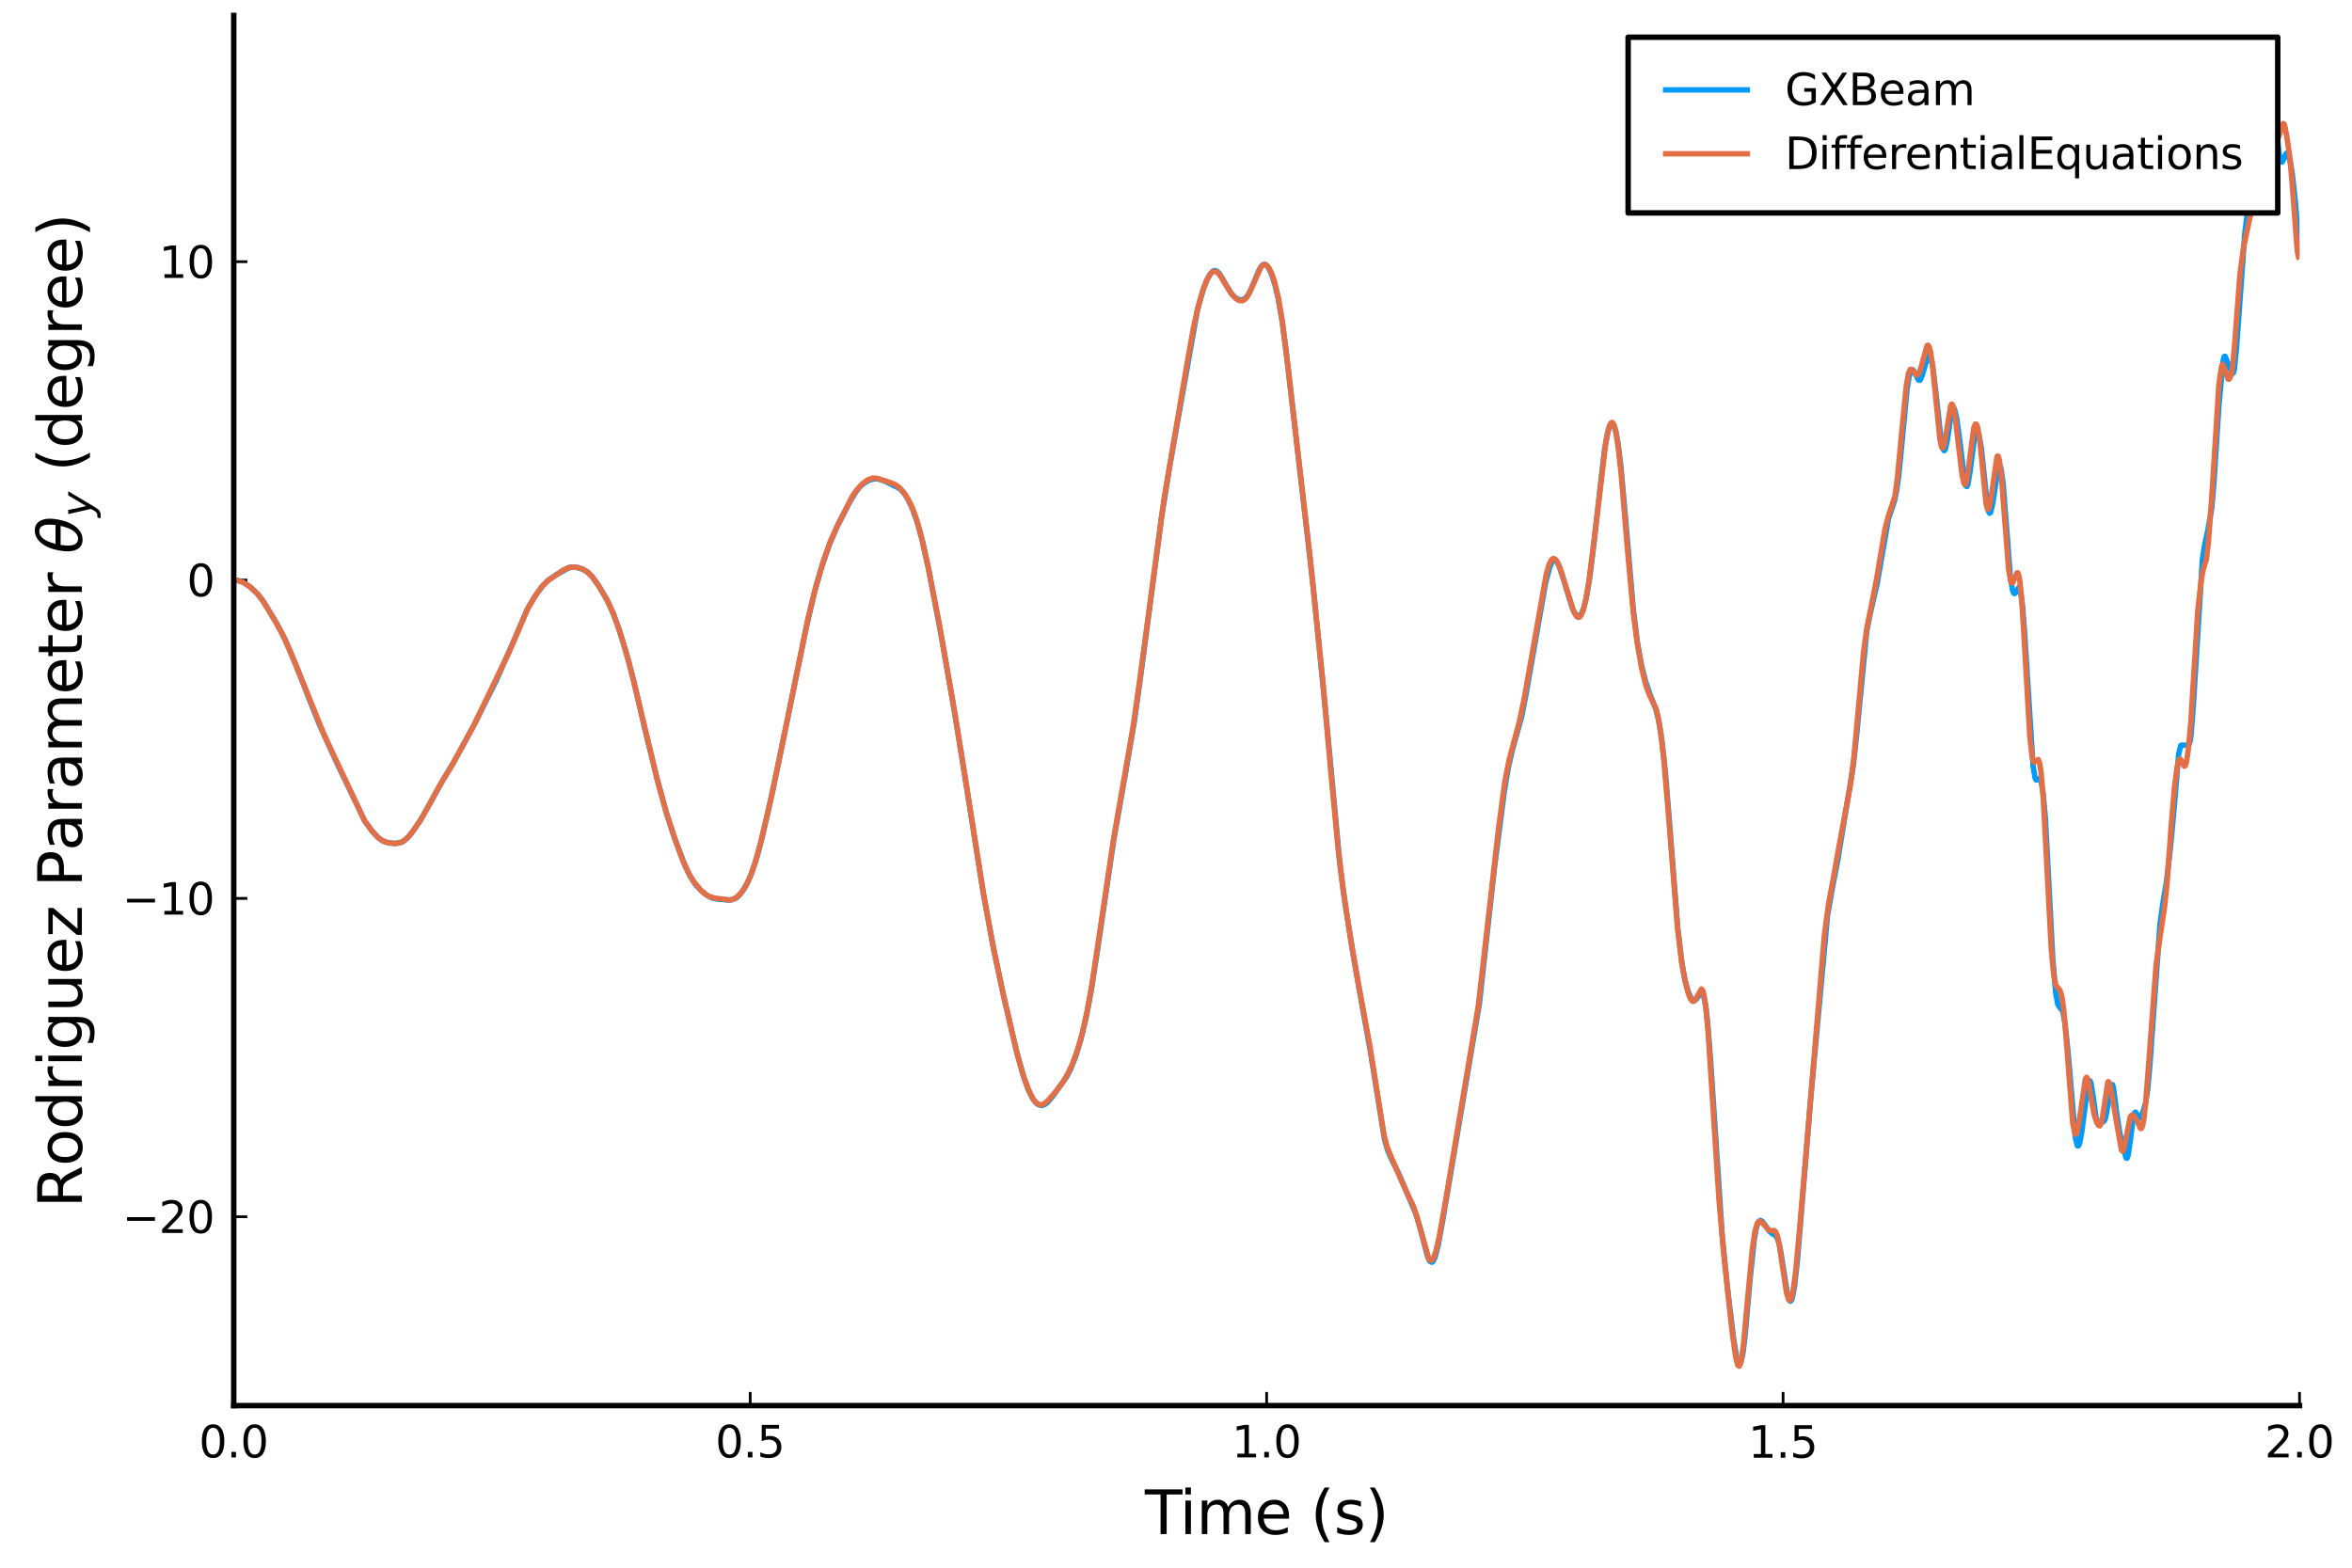 <?xml version="1.0" encoding="utf-8" standalone="no"?>
<!DOCTYPE svg PUBLIC "-//W3C//DTD SVG 1.1//EN"
  "http://www.w3.org/Graphics/SVG/1.1/DTD/svg11.dtd">
<svg height="288pt" version="1.1" viewBox="0 0 432 288" width="432pt" xmlns="http://www.w3.org/2000/svg" xmlns:xlink="http://www.w3.org/1999/xlink">
 <defs>
  <style type="text/css">*{stroke-linecap:butt;stroke-linejoin:round;}</style>
 </defs>
 <g id="figure_1">
  <g id="patch_1">
   <path d="M 0 288 
L 432 288 
L 432 0 
L 0 0 
z
" style="fill:#ffffff;"/>
  </g>
  <g id="axes_1">
   <g id="patch_2">
    <path d="M 42.934 258.225 
L 422.362 258.225 
L 422.362 2.835 
L 42.934 2.835 
z
" style="fill:#ffffff;"/>
   </g>
   <g id="line2d_1">
    <path clip-path="url(#peb8aaca9b9)" d="M 42.934 106.563 
L 43.692 106.652 
L 44.641 106.955 
L 45.969 107.837 
L 47.297 109.081 
L 48.435 110.575 
L 50.902 114.682 
L 52.419 117.611 
L 54.506 122.533 
L 56.783 128.406 
L 58.68 133.158 
L 61.905 140.238 
L 67.027 150.886 
L 68.355 152.7 
L 69.494 153.909 
L 70.252 154.447 
L 71.201 154.82 
L 72.529 154.943 
L 73.667 154.749 
L 74.236 154.433 
L 74.995 153.778 
L 75.944 152.585 
L 77.272 150.593 
L 78.41 148.605 
L 81.446 143.166 
L 83.343 140.03 
L 87.137 133.061 
L 89.224 128.879 
L 91.121 125.092 
L 94.536 117.346 
L 96.812 112.013 
L 98.14 109.711 
L 99.658 107.633 
L 100.796 106.508 
L 102.314 105.505 
L 104.591 104.247 
L 105.16 104.159 
L 106.108 104.256 
L 107.247 104.677 
L 108.006 105.181 
L 108.764 105.917 
L 109.903 107.508 
L 111.42 110.096 
L 112.559 112.488 
L 113.697 115.575 
L 115.025 119.901 
L 116.353 124.886 
L 118.44 133.915 
L 120.716 143.179 
L 122.424 149.441 
L 123.942 154.095 
L 125.839 159.039 
L 126.787 161.028 
L 127.736 162.487 
L 128.684 163.532 
L 129.823 164.468 
L 130.771 164.961 
L 131.72 165.166 
L 133.807 165.355 
L 134.566 165.255 
L 135.324 164.9 
L 135.894 164.36 
L 136.652 163.337 
L 137.411 161.92 
L 138.17 160.124 
L 139.119 157.174 
L 140.067 153.524 
L 141.964 145.109 
L 144.051 135.011 
L 148.035 115.533 
L 149.553 108.952 
L 150.881 104.296 
L 152.399 99.887 
L 153.727 96.794 
L 156.193 92.015 
L 157.331 90.174 
L 158.09 89.271 
L 159.039 88.527 
L 159.798 88.158 
L 160.746 87.947 
L 161.505 88.034 
L 162.643 88.442 
L 165.299 89.779 
L 166.058 90.611 
L 166.817 91.814 
L 167.576 93.438 
L 168.524 96.099 
L 169.473 99.585 
L 170.611 104.796 
L 172.888 116.802 
L 175.354 130.981 
L 177.82 146.37 
L 180.666 164.437 
L 182.563 174.643 
L 184.271 182.713 
L 186.737 193.21 
L 187.875 197.383 
L 188.824 200.089 
L 189.583 201.647 
L 190.152 202.455 
L 190.721 202.943 
L 191.29 203.096 
L 191.859 202.929 
L 192.428 202.501 
L 193.377 201.375 
L 195.843 197.94 
L 196.602 196.516 
L 197.551 194.162 
L 198.499 191.055 
L 199.448 187.151 
L 200.396 182.204 
L 201.535 174.858 
L 204.57 154.298 
L 206.847 141.321 
L 208.364 132.434 
L 209.503 124.252 
L 213.297 95.378 
L 214.815 85.788 
L 219.937 56.947 
L 220.886 53.548 
L 221.644 51.524 
L 222.214 50.415 
L 222.783 49.795 
L 223.162 49.697 
L 223.542 49.846 
L 223.921 50.209 
L 224.49 51.094 
L 226.008 53.731 
L 226.767 54.576 
L 227.336 54.939 
L 227.905 55.094 
L 228.284 55.044 
L 228.664 54.845 
L 229.043 54.462 
L 229.612 53.517 
L 230.371 51.725 
L 231.32 49.466 
L 231.889 48.69 
L 232.268 48.552 
L 232.648 48.745 
L 233.027 49.25 
L 233.596 50.509 
L 234.166 52.309 
L 234.735 54.683 
L 235.494 58.986 
L 236.252 64.702 
L 241.185 107.588 
L 243.651 132.513 
L 246.118 158.94 
L 247.066 166.123 
L 248.774 176.769 
L 250.291 185.305 
L 251.809 193.776 
L 254.275 209.203 
L 254.844 211.259 
L 255.603 213.027 
L 256.931 215.652 
L 260.156 223.259 
L 260.915 225.949 
L 262.243 230.964 
L 262.623 231.699 
L 263.002 231.887 
L 263.192 231.752 
L 263.571 231.007 
L 264.14 228.853 
L 265.089 223.633 
L 271.729 184.339 
L 272.867 174.031 
L 274.575 158.715 
L 276.282 145.537 
L 277.041 141 
L 277.8 137.723 
L 279.507 131.567 
L 280.266 127.654 
L 283.871 107.134 
L 284.629 104.225 
L 285.009 103.355 
L 285.388 102.924 
L 285.578 102.889 
L 285.957 103.195 
L 286.337 103.928 
L 286.906 105.587 
L 288.803 111.748 
L 289.372 112.809 
L 289.752 113.127 
L 290.131 113.098 
L 290.511 112.641 
L 290.89 111.693 
L 291.459 109.375 
L 292.028 105.865 
L 292.787 99.598 
L 294.684 82.784 
L 295.253 79.616 
L 295.633 78.34 
L 296.012 77.8 
L 296.202 77.836 
L 296.392 78.081 
L 296.771 79.203 
L 297.151 81.192 
L 297.72 85.784 
L 298.479 94.235 
L 299.996 111.959 
L 300.755 118.069 
L 301.514 122.278 
L 302.273 125.268 
L 303.032 127.468 
L 304.17 130.374 
L 304.739 132.748 
L 305.308 136.507 
L 305.877 141.796 
L 306.636 151.054 
L 308.154 170.424 
L 308.913 176.914 
L 309.482 180.036 
L 310.051 182.096 
L 310.62 183.422 
L 311 183.808 
L 311.379 183.749 
L 311.759 183.318 
L 312.328 182.46 
L 312.517 182.36 
L 312.707 182.472 
L 312.897 182.859 
L 313.276 184.627 
L 313.656 187.884 
L 314.225 195.355 
L 316.312 226.781 
L 317.26 236.38 
L 318.399 245.849 
L 318.968 249.335 
L 319.347 250.517 
L 319.537 250.629 
L 319.727 250.383 
L 320.106 248.773 
L 320.485 245.779 
L 321.434 235.095 
L 322.193 227.843 
L 322.572 225.671 
L 322.952 224.501 
L 323.331 224.182 
L 323.711 224.405 
L 324.28 225.181 
L 325.039 226.25 
L 325.608 226.706 
L 326.177 227.018 
L 326.556 227.708 
L 326.936 229.135 
L 327.505 232.627 
L 328.264 237.521 
L 328.643 238.837 
L 328.833 239.043 
L 329.023 238.902 
L 329.212 238.418 
L 329.592 236.442 
L 330.161 231.334 
L 331.299 217.432 
L 332.627 201.249 
L 335.663 168.197 
L 336.421 163.856 
L 337.56 157.941 
L 340.405 140.643 
L 340.975 135.388 
L 342.872 115.974 
L 343.441 113.044 
L 344.769 107.243 
L 346.856 95.328 
L 347.994 91.93 
L 348.373 90.05 
L 348.753 87.358 
L 349.322 81.536 
L 350.271 71.502 
L 350.65 69.21 
L 351.029 68.084 
L 351.219 67.917 
L 351.409 67.984 
L 351.788 68.661 
L 352.357 69.798 
L 352.547 69.89 
L 352.737 69.76 
L 353.116 68.801 
L 354.065 65.525 
L 354.255 65.294 
L 354.444 65.342 
L 354.634 65.702 
L 355.013 67.457 
L 355.583 72.248 
L 356.531 80.833 
L 356.911 82.561 
L 357.1 82.798 
L 357.29 82.574 
L 357.669 80.88 
L 358.428 75.829 
L 358.618 75.168 
L 358.808 74.949 
L 358.997 75.164 
L 359.377 76.713 
L 359.946 80.875 
L 360.895 88.577 
L 361.084 89.268 
L 361.274 89.386 
L 361.464 88.93 
L 361.843 86.645 
L 362.602 80.924 
L 362.981 79.597 
L 363.171 79.472 
L 363.361 79.68 
L 363.551 80.231 
L 363.93 82.392 
L 364.499 87.898 
L 365.068 93.086 
L 365.258 93.964 
L 365.448 94.297 
L 365.637 94.103 
L 366.017 92.46 
L 366.965 86.219 
L 367.155 85.648 
L 367.345 85.573 
L 367.535 86.069 
L 367.914 88.775 
L 368.483 96.06 
L 369.242 105.835 
L 369.621 108.318 
L 369.811 108.887 
L 370.001 109.062 
L 370.191 108.909 
L 370.76 107.973 
L 370.949 108.126 
L 371.139 108.761 
L 371.519 111.69 
L 371.898 116.748 
L 373.416 140.697 
L 373.795 142.936 
L 373.985 143.294 
L 374.175 143.296 
L 374.554 143.034 
L 374.744 143.192 
L 374.933 143.724 
L 375.313 146.123 
L 375.692 150.608 
L 376.261 161.249 
L 377.02 175.771 
L 377.589 182.483 
L 377.969 184.543 
L 378.348 185.149 
L 378.728 185.504 
L 378.917 186.006 
L 379.297 188.064 
L 379.866 193.518 
L 381.194 209.053 
L 381.573 210.511 
L 381.763 210.493 
L 381.953 210.045 
L 382.332 208.174 
L 383.091 202.412 
L 383.66 198.841 
L 383.85 198.547 
L 384.04 198.883 
L 384.419 201.16 
L 384.988 205.344 
L 385.368 206.499 
L 385.557 206.566 
L 386.506 205.933 
L 386.696 205.499 
L 387.075 203.623 
L 387.644 199.834 
L 387.834 199.23 
L 388.024 199.278 
L 388.213 200.009 
L 388.783 204.508 
L 389.352 208.181 
L 390.49 212.713 
L 390.68 212.776 
L 390.869 212.301 
L 391.249 209.784 
L 391.818 205.233 
L 392.008 204.511 
L 392.197 204.305 
L 392.387 204.49 
L 392.956 205.423 
L 393.146 205.368 
L 393.525 204.559 
L 394.095 202.576 
L 394.474 200.208 
L 394.853 195.96 
L 396.751 169.589 
L 397.32 165.568 
L 397.889 162.255 
L 398.648 155.815 
L 399.407 147.599 
L 400.165 138.524 
L 400.545 136.96 
L 400.735 136.876 
L 401.304 136.914 
L 401.683 136.863 
L 401.873 136.889 
L 402.063 136.766 
L 402.252 136.219 
L 402.442 134.968 
L 402.821 130.124 
L 404.529 102.715 
L 404.908 100.254 
L 405.477 97.619 
L 406.236 93.389 
L 406.616 88.987 
L 407.564 74.398 
L 408.323 66.262 
L 408.513 65.517 
L 408.703 65.46 
L 409.082 66.413 
L 409.841 68.371 
L 410.031 68.637 
L 410.22 68.499 
L 410.41 67.721 
L 410.789 63.922 
L 412.307 42.928 
L 412.876 38.281 
L 413.256 36.768 
L 413.825 35.468 
L 414.204 33.282 
L 414.963 25.012 
L 416.291 10.556 
L 416.481 10.063 
L 416.671 10.432 
L 417.05 13.05 
L 417.999 22.254 
L 418.568 27.96 
L 418.947 29.67 
L 419.137 29.779 
L 419.327 29.529 
L 419.896 28.211 
L 420.085 28.095 
L 420.275 28.298 
L 420.655 29.624 
L 421.034 31.941 
L 421.603 37.187 
L 422.362 46.898 
L 422.362 46.898 
" style="fill:none;stroke:#009afa;"/>
   </g>
   <g id="matplotlib.axis_1">
    <g id="xtick_1">
     <g id="line2d_2">
      <defs>
       <path d="M 0 0 
L 0 -2.5 
" id="maabef3f28a" style="stroke:#000000;stroke-width:0.5;"/>
      </defs>
      <g>
       <use style="stroke:#000000;stroke-width:0.5;" x="42.934" xlink:href="#maabef3f28a" y="258.225"/>
      </g>
     </g>
     <g id="text_1">
      <!-- $0.0$ -->
      <g transform="translate(36.534 267.804)scale(0.08 -0.08)">
       <defs>
        <path d="M 2034 4250 
Q 1547 4250 1301 3770 
Q 1056 3291 1056 2328 
Q 1056 1369 1301 889 
Q 1547 409 2034 409 
Q 2525 409 2770 889 
Q 3016 1369 3016 2328 
Q 3016 3291 2770 3770 
Q 2525 4250 2034 4250 
z
M 2034 4750 
Q 2819 4750 3233 4129 
Q 3647 3509 3647 2328 
Q 3647 1150 3233 529 
Q 2819 -91 2034 -91 
Q 1250 -91 836 529 
Q 422 1150 422 2328 
Q 422 3509 836 4129 
Q 1250 4750 2034 4750 
z
" id="DejaVuSans-30" transform="scale(0.016)"/>
        <path d="M 684 794 
L 1344 794 
L 1344 0 
L 684 0 
L 684 794 
z
" id="DejaVuSans-2e" transform="scale(0.016)"/>
       </defs>
       <use transform="translate(0 0.781)" xlink:href="#DejaVuSans-30"/>
       <use transform="translate(63.623 0.781)" xlink:href="#DejaVuSans-2e"/>
       <use transform="translate(95.41 0.781)" xlink:href="#DejaVuSans-30"/>
      </g>
     </g>
    </g>
    <g id="xtick_2">
     <g id="line2d_3">
      <g>
       <use style="stroke:#000000;stroke-width:0.5;" x="137.791" xlink:href="#maabef3f28a" y="258.225"/>
      </g>
     </g>
     <g id="text_2">
      <!-- $0.5$ -->
      <g transform="translate(131.391 267.804)scale(0.08 -0.08)">
       <defs>
        <path d="M 691 4666 
L 3169 4666 
L 3169 4134 
L 1269 4134 
L 1269 2991 
Q 1406 3038 1543 3061 
Q 1681 3084 1819 3084 
Q 2600 3084 3056 2656 
Q 3513 2228 3513 1497 
Q 3513 744 3044 326 
Q 2575 -91 1722 -91 
Q 1428 -91 1123 -41 
Q 819 9 494 109 
L 494 744 
Q 775 591 1075 516 
Q 1375 441 1709 441 
Q 2250 441 2565 725 
Q 2881 1009 2881 1497 
Q 2881 1984 2565 2268 
Q 2250 2553 1709 2553 
Q 1456 2553 1204 2497 
Q 953 2441 691 2322 
L 691 4666 
z
" id="DejaVuSans-35" transform="scale(0.016)"/>
       </defs>
       <use transform="translate(0 0.781)" xlink:href="#DejaVuSans-30"/>
       <use transform="translate(63.623 0.781)" xlink:href="#DejaVuSans-2e"/>
       <use transform="translate(95.41 0.781)" xlink:href="#DejaVuSans-35"/>
      </g>
     </g>
    </g>
    <g id="xtick_3">
     <g id="line2d_4">
      <g>
       <use style="stroke:#000000;stroke-width:0.5;" x="232.648" xlink:href="#maabef3f28a" y="258.225"/>
      </g>
     </g>
     <g id="text_3">
      <!-- $1.0$ -->
      <g transform="translate(226.248 267.804)scale(0.08 -0.08)">
       <defs>
        <path d="M 794 531 
L 1825 531 
L 1825 4091 
L 703 3866 
L 703 4441 
L 1819 4666 
L 2450 4666 
L 2450 531 
L 3481 531 
L 3481 0 
L 794 0 
L 794 531 
z
" id="DejaVuSans-31" transform="scale(0.016)"/>
       </defs>
       <use transform="translate(0 0.781)" xlink:href="#DejaVuSans-31"/>
       <use transform="translate(63.623 0.781)" xlink:href="#DejaVuSans-2e"/>
       <use transform="translate(95.41 0.781)" xlink:href="#DejaVuSans-30"/>
      </g>
     </g>
    </g>
    <g id="xtick_4">
     <g id="line2d_5">
      <g>
       <use style="stroke:#000000;stroke-width:0.5;" x="327.505" xlink:href="#maabef3f28a" y="258.225"/>
      </g>
     </g>
     <g id="text_4">
      <!-- $1.5$ -->
      <g transform="translate(321.105 267.804)scale(0.08 -0.08)">
       <use transform="translate(0 0.094)" xlink:href="#DejaVuSans-31"/>
       <use transform="translate(63.623 0.094)" xlink:href="#DejaVuSans-2e"/>
       <use transform="translate(95.41 0.094)" xlink:href="#DejaVuSans-35"/>
      </g>
     </g>
    </g>
    <g id="xtick_5">
     <g id="line2d_6">
      <g>
       <use style="stroke:#000000;stroke-width:0.5;" x="422.362" xlink:href="#maabef3f28a" y="258.225"/>
      </g>
     </g>
     <g id="text_5">
      <!-- $2.0$ -->
      <g transform="translate(415.962 267.804)scale(0.08 -0.08)">
       <defs>
        <path d="M 1228 531 
L 3431 531 
L 3431 0 
L 469 0 
L 469 531 
Q 828 903 1448 1529 
Q 2069 2156 2228 2338 
Q 2531 2678 2651 2914 
Q 2772 3150 2772 3378 
Q 2772 3750 2511 3984 
Q 2250 4219 1831 4219 
Q 1534 4219 1204 4116 
Q 875 4013 500 3803 
L 500 4441 
Q 881 4594 1212 4672 
Q 1544 4750 1819 4750 
Q 2544 4750 2975 4387 
Q 3406 4025 3406 3419 
Q 3406 3131 3298 2873 
Q 3191 2616 2906 2266 
Q 2828 2175 2409 1742 
Q 1991 1309 1228 531 
z
" id="DejaVuSans-32" transform="scale(0.016)"/>
       </defs>
       <use transform="translate(0 0.781)" xlink:href="#DejaVuSans-32"/>
       <use transform="translate(63.623 0.781)" xlink:href="#DejaVuSans-2e"/>
       <use transform="translate(95.41 0.781)" xlink:href="#DejaVuSans-30"/>
      </g>
     </g>
    </g>
    <g id="text_6">
     <!-- Time (s) -->
     <g transform="translate(210.286 281.826)scale(0.11 -0.11)">
      <defs>
       <path d="M -19 4666 
L 3928 4666 
L 3928 4134 
L 2272 4134 
L 2272 0 
L 1638 0 
L 1638 4134 
L -19 4134 
L -19 4666 
z
" id="DejaVuSans-54" transform="scale(0.016)"/>
       <path d="M 603 3500 
L 1178 3500 
L 1178 0 
L 603 0 
L 603 3500 
z
M 603 4863 
L 1178 4863 
L 1178 4134 
L 603 4134 
L 603 4863 
z
" id="DejaVuSans-69" transform="scale(0.016)"/>
       <path d="M 3328 2828 
Q 3544 3216 3844 3400 
Q 4144 3584 4550 3584 
Q 5097 3584 5394 3201 
Q 5691 2819 5691 2113 
L 5691 0 
L 5113 0 
L 5113 2094 
Q 5113 2597 4934 2840 
Q 4756 3084 4391 3084 
Q 3944 3084 3684 2787 
Q 3425 2491 3425 1978 
L 3425 0 
L 2847 0 
L 2847 2094 
Q 2847 2600 2669 2842 
Q 2491 3084 2119 3084 
Q 1678 3084 1418 2786 
Q 1159 2488 1159 1978 
L 1159 0 
L 581 0 
L 581 3500 
L 1159 3500 
L 1159 2956 
Q 1356 3278 1631 3431 
Q 1906 3584 2284 3584 
Q 2666 3584 2933 3390 
Q 3200 3197 3328 2828 
z
" id="DejaVuSans-6d" transform="scale(0.016)"/>
       <path d="M 3597 1894 
L 3597 1613 
L 953 1613 
Q 991 1019 1311 708 
Q 1631 397 2203 397 
Q 2534 397 2845 478 
Q 3156 559 3463 722 
L 3463 178 
Q 3153 47 2828 -22 
Q 2503 -91 2169 -91 
Q 1331 -91 842 396 
Q 353 884 353 1716 
Q 353 2575 817 3079 
Q 1281 3584 2069 3584 
Q 2775 3584 3186 3129 
Q 3597 2675 3597 1894 
z
M 3022 2063 
Q 3016 2534 2758 2815 
Q 2500 3097 2075 3097 
Q 1594 3097 1305 2825 
Q 1016 2553 972 2059 
L 3022 2063 
z
" id="DejaVuSans-65" transform="scale(0.016)"/>
       <path id="DejaVuSans-20" transform="scale(0.016)"/>
       <path d="M 1984 4856 
Q 1566 4138 1362 3434 
Q 1159 2731 1159 2009 
Q 1159 1288 1364 580 
Q 1569 -128 1984 -844 
L 1484 -844 
Q 1016 -109 783 600 
Q 550 1309 550 2009 
Q 550 2706 781 3412 
Q 1013 4119 1484 4856 
L 1984 4856 
z
" id="DejaVuSans-28" transform="scale(0.016)"/>
       <path d="M 2834 3397 
L 2834 2853 
Q 2591 2978 2328 3040 
Q 2066 3103 1784 3103 
Q 1356 3103 1142 2972 
Q 928 2841 928 2578 
Q 928 2378 1081 2264 
Q 1234 2150 1697 2047 
L 1894 2003 
Q 2506 1872 2764 1633 
Q 3022 1394 3022 966 
Q 3022 478 2636 193 
Q 2250 -91 1575 -91 
Q 1294 -91 989 -36 
Q 684 19 347 128 
L 347 722 
Q 666 556 975 473 
Q 1284 391 1588 391 
Q 1994 391 2212 530 
Q 2431 669 2431 922 
Q 2431 1156 2273 1281 
Q 2116 1406 1581 1522 
L 1381 1569 
Q 847 1681 609 1914 
Q 372 2147 372 2553 
Q 372 3047 722 3315 
Q 1072 3584 1716 3584 
Q 2034 3584 2315 3537 
Q 2597 3491 2834 3397 
z
" id="DejaVuSans-73" transform="scale(0.016)"/>
       <path d="M 513 4856 
L 1013 4856 
Q 1481 4119 1714 3412 
Q 1947 2706 1947 2009 
Q 1947 1309 1714 600 
Q 1481 -109 1013 -844 
L 513 -844 
Q 928 -128 1133 580 
Q 1338 1288 1338 2009 
Q 1338 2731 1133 3434 
Q 928 4138 513 4856 
z
" id="DejaVuSans-29" transform="scale(0.016)"/>
      </defs>
      <use xlink:href="#DejaVuSans-54"/>
      <use x="57.959" xlink:href="#DejaVuSans-69"/>
      <use x="85.742" xlink:href="#DejaVuSans-6d"/>
      <use x="183.154" xlink:href="#DejaVuSans-65"/>
      <use x="244.678" xlink:href="#DejaVuSans-20"/>
      <use x="276.465" xlink:href="#DejaVuSans-28"/>
      <use x="315.479" xlink:href="#DejaVuSans-73"/>
      <use x="367.578" xlink:href="#DejaVuSans-29"/>
     </g>
    </g>
   </g>
   <g id="matplotlib.axis_2">
    <g id="ytick_1">
     <g id="line2d_7">
      <defs>
       <path d="M 0 0 
L 2.5 0 
" id="m4330546d20" style="stroke:#000000;stroke-width:0.5;"/>
      </defs>
      <g>
       <use style="stroke:#000000;stroke-width:0.5;" x="42.934" xlink:href="#m4330546d20" y="223.53"/>
      </g>
     </g>
     <g id="text_7">
      <!-- $-20$ -->
      <g transform="translate(22.474 226.57)scale(0.08 -0.08)">
       <defs>
        <path d="M 678 2272 
L 4684 2272 
L 4684 1741 
L 678 1741 
L 678 2272 
z
" id="DejaVuSans-2212" transform="scale(0.016)"/>
       </defs>
       <use transform="translate(0 0.781)" xlink:href="#DejaVuSans-2212"/>
       <use transform="translate(83.789 0.781)" xlink:href="#DejaVuSans-32"/>
       <use transform="translate(147.412 0.781)" xlink:href="#DejaVuSans-30"/>
      </g>
     </g>
    </g>
    <g id="ytick_2">
     <g id="line2d_8">
      <g>
       <use style="stroke:#000000;stroke-width:0.5;" x="42.934" xlink:href="#m4330546d20" y="165.047"/>
      </g>
     </g>
     <g id="text_8">
      <!-- $-10$ -->
      <g transform="translate(22.474 168.086)scale(0.08 -0.08)">
       <use transform="translate(0 0.781)" xlink:href="#DejaVuSans-2212"/>
       <use transform="translate(83.789 0.781)" xlink:href="#DejaVuSans-31"/>
       <use transform="translate(147.412 0.781)" xlink:href="#DejaVuSans-30"/>
      </g>
     </g>
    </g>
    <g id="ytick_3">
     <g id="line2d_9">
      <g>
       <use style="stroke:#000000;stroke-width:0.5;" x="42.934" xlink:href="#m4330546d20" y="106.563"/>
      </g>
     </g>
     <g id="text_9">
      <!-- $0$ -->
      <g transform="translate(34.314 109.602)scale(0.08 -0.08)">
       <use transform="translate(0 0.781)" xlink:href="#DejaVuSans-30"/>
      </g>
     </g>
    </g>
    <g id="ytick_4">
     <g id="line2d_10">
      <g>
       <use style="stroke:#000000;stroke-width:0.5;" x="42.934" xlink:href="#m4330546d20" y="48.079"/>
      </g>
     </g>
     <g id="text_10">
      <!-- $10$ -->
      <g transform="translate(29.194 51.119)scale(0.08 -0.08)">
       <use transform="translate(0 0.781)" xlink:href="#DejaVuSans-31"/>
       <use transform="translate(63.623 0.781)" xlink:href="#DejaVuSans-30"/>
      </g>
     </g>
    </g>
    <g id="text_11">
     <!-- Rodriguez Parameter $\theta_y$ (degree) -->
     <g transform="translate(15.064 221.885)rotate(-90)scale(0.11 -0.11)">
      <defs>
       <path d="M 2841 2188 
Q 3044 2119 3236 1894 
Q 3428 1669 3622 1275 
L 4263 0 
L 3584 0 
L 2988 1197 
Q 2756 1666 2539 1819 
Q 2322 1972 1947 1972 
L 1259 1972 
L 1259 0 
L 628 0 
L 628 4666 
L 2053 4666 
Q 2853 4666 3247 4331 
Q 3641 3997 3641 3322 
Q 3641 2881 3436 2590 
Q 3231 2300 2841 2188 
z
M 1259 4147 
L 1259 2491 
L 2053 2491 
Q 2509 2491 2742 2702 
Q 2975 2913 2975 3322 
Q 2975 3731 2742 3939 
Q 2509 4147 2053 4147 
L 1259 4147 
z
" id="DejaVuSans-52" transform="scale(0.016)"/>
       <path d="M 1959 3097 
Q 1497 3097 1228 2736 
Q 959 2375 959 1747 
Q 959 1119 1226 758 
Q 1494 397 1959 397 
Q 2419 397 2687 759 
Q 2956 1122 2956 1747 
Q 2956 2369 2687 2733 
Q 2419 3097 1959 3097 
z
M 1959 3584 
Q 2709 3584 3137 3096 
Q 3566 2609 3566 1747 
Q 3566 888 3137 398 
Q 2709 -91 1959 -91 
Q 1206 -91 779 398 
Q 353 888 353 1747 
Q 353 2609 779 3096 
Q 1206 3584 1959 3584 
z
" id="DejaVuSans-6f" transform="scale(0.016)"/>
       <path d="M 2906 2969 
L 2906 4863 
L 3481 4863 
L 3481 0 
L 2906 0 
L 2906 525 
Q 2725 213 2448 61 
Q 2172 -91 1784 -91 
Q 1150 -91 751 415 
Q 353 922 353 1747 
Q 353 2572 751 3078 
Q 1150 3584 1784 3584 
Q 2172 3584 2448 3432 
Q 2725 3281 2906 2969 
z
M 947 1747 
Q 947 1113 1208 752 
Q 1469 391 1925 391 
Q 2381 391 2643 752 
Q 2906 1113 2906 1747 
Q 2906 2381 2643 2742 
Q 2381 3103 1925 3103 
Q 1469 3103 1208 2742 
Q 947 2381 947 1747 
z
" id="DejaVuSans-64" transform="scale(0.016)"/>
       <path d="M 2631 2963 
Q 2534 3019 2420 3045 
Q 2306 3072 2169 3072 
Q 1681 3072 1420 2755 
Q 1159 2438 1159 1844 
L 1159 0 
L 581 0 
L 581 3500 
L 1159 3500 
L 1159 2956 
Q 1341 3275 1631 3429 
Q 1922 3584 2338 3584 
Q 2397 3584 2469 3576 
Q 2541 3569 2628 3553 
L 2631 2963 
z
" id="DejaVuSans-72" transform="scale(0.016)"/>
       <path d="M 2906 1791 
Q 2906 2416 2648 2759 
Q 2391 3103 1925 3103 
Q 1463 3103 1205 2759 
Q 947 2416 947 1791 
Q 947 1169 1205 825 
Q 1463 481 1925 481 
Q 2391 481 2648 825 
Q 2906 1169 2906 1791 
z
M 3481 434 
Q 3481 -459 3084 -895 
Q 2688 -1331 1869 -1331 
Q 1566 -1331 1297 -1286 
Q 1028 -1241 775 -1147 
L 775 -588 
Q 1028 -725 1275 -790 
Q 1522 -856 1778 -856 
Q 2344 -856 2625 -561 
Q 2906 -266 2906 331 
L 2906 616 
Q 2728 306 2450 153 
Q 2172 0 1784 0 
Q 1141 0 747 490 
Q 353 981 353 1791 
Q 353 2603 747 3093 
Q 1141 3584 1784 3584 
Q 2172 3584 2450 3431 
Q 2728 3278 2906 2969 
L 2906 3500 
L 3481 3500 
L 3481 434 
z
" id="DejaVuSans-67" transform="scale(0.016)"/>
       <path d="M 544 1381 
L 544 3500 
L 1119 3500 
L 1119 1403 
Q 1119 906 1312 657 
Q 1506 409 1894 409 
Q 2359 409 2629 706 
Q 2900 1003 2900 1516 
L 2900 3500 
L 3475 3500 
L 3475 0 
L 2900 0 
L 2900 538 
Q 2691 219 2414 64 
Q 2138 -91 1772 -91 
Q 1169 -91 856 284 
Q 544 659 544 1381 
z
M 1991 3584 
L 1991 3584 
z
" id="DejaVuSans-75" transform="scale(0.016)"/>
       <path d="M 353 3500 
L 3084 3500 
L 3084 2975 
L 922 459 
L 3084 459 
L 3084 0 
L 275 0 
L 275 525 
L 2438 3041 
L 353 3041 
L 353 3500 
z
" id="DejaVuSans-7a" transform="scale(0.016)"/>
       <path d="M 1259 4147 
L 1259 2394 
L 2053 2394 
Q 2494 2394 2734 2622 
Q 2975 2850 2975 3272 
Q 2975 3691 2734 3919 
Q 2494 4147 2053 4147 
L 1259 4147 
z
M 628 4666 
L 2053 4666 
Q 2838 4666 3239 4311 
Q 3641 3956 3641 3272 
Q 3641 2581 3239 2228 
Q 2838 1875 2053 1875 
L 1259 1875 
L 1259 0 
L 628 0 
L 628 4666 
z
" id="DejaVuSans-50" transform="scale(0.016)"/>
       <path d="M 2194 1759 
Q 1497 1759 1228 1600 
Q 959 1441 959 1056 
Q 959 750 1161 570 
Q 1363 391 1709 391 
Q 2188 391 2477 730 
Q 2766 1069 2766 1631 
L 2766 1759 
L 2194 1759 
z
M 3341 1997 
L 3341 0 
L 2766 0 
L 2766 531 
Q 2569 213 2275 61 
Q 1981 -91 1556 -91 
Q 1019 -91 701 211 
Q 384 513 384 1019 
Q 384 1609 779 1909 
Q 1175 2209 1959 2209 
L 2766 2209 
L 2766 2266 
Q 2766 2663 2505 2880 
Q 2244 3097 1772 3097 
Q 1472 3097 1187 3025 
Q 903 2953 641 2809 
L 641 3341 
Q 956 3463 1253 3523 
Q 1550 3584 1831 3584 
Q 2591 3584 2966 3190 
Q 3341 2797 3341 1997 
z
" id="DejaVuSans-61" transform="scale(0.016)"/>
       <path d="M 1172 4494 
L 1172 3500 
L 2356 3500 
L 2356 3053 
L 1172 3053 
L 1172 1153 
Q 1172 725 1289 603 
Q 1406 481 1766 481 
L 2356 481 
L 2356 0 
L 1766 0 
Q 1100 0 847 248 
Q 594 497 594 1153 
L 594 3053 
L 172 3053 
L 172 3500 
L 594 3500 
L 594 4494 
L 1172 4494 
z
" id="DejaVuSans-74" transform="scale(0.016)"/>
       <path d="M 2913 2219 
L 925 2219 
Q 791 1284 928 888 
Q 1100 400 1566 400 
Q 2034 400 2391 891 
Q 2703 1322 2913 2219 
z
M 3009 2750 
Q 3094 3638 2984 3950 
Q 2813 4444 2353 4444 
Q 1875 4444 1525 3956 
Q 1250 3563 1034 2750 
L 3009 2750 
z
M 2444 4913 
Q 3194 4913 3494 4250 
Q 3794 3591 3566 2422 
Q 3341 1256 2781 594 
Q 2225 -72 1475 -72 
Q 722 -72 425 594 
Q 128 1256 353 2422 
Q 581 3591 1134 4250 
Q 1691 4913 2444 4913 
z
" id="DejaVuSans-Oblique-3b8" transform="scale(0.016)"/>
       <path d="M 1588 -325 
Q 1188 -997 936 -1164 
Q 684 -1331 294 -1331 
L -159 -1331 
L -63 -850 
L 269 -850 
Q 509 -850 678 -719 
Q 847 -588 1056 -206 
L 1234 128 
L 459 3500 
L 1069 3500 
L 1650 819 
L 3256 3500 
L 3859 3500 
L 1588 -325 
z
" id="DejaVuSans-Oblique-79" transform="scale(0.016)"/>
      </defs>
      <use transform="translate(0 0.234)" xlink:href="#DejaVuSans-52"/>
      <use transform="translate(69.482 0.234)" xlink:href="#DejaVuSans-6f"/>
      <use transform="translate(130.664 0.234)" xlink:href="#DejaVuSans-64"/>
      <use transform="translate(194.141 0.234)" xlink:href="#DejaVuSans-72"/>
      <use transform="translate(235.254 0.234)" xlink:href="#DejaVuSans-69"/>
      <use transform="translate(263.037 0.234)" xlink:href="#DejaVuSans-67"/>
      <use transform="translate(326.514 0.234)" xlink:href="#DejaVuSans-75"/>
      <use transform="translate(389.893 0.234)" xlink:href="#DejaVuSans-65"/>
      <use transform="translate(451.416 0.234)" xlink:href="#DejaVuSans-7a"/>
      <use transform="translate(503.906 0.234)" xlink:href="#DejaVuSans-20"/>
      <use transform="translate(535.693 0.234)" xlink:href="#DejaVuSans-50"/>
      <use transform="translate(595.996 0.234)" xlink:href="#DejaVuSans-61"/>
      <use transform="translate(657.275 0.234)" xlink:href="#DejaVuSans-72"/>
      <use transform="translate(698.389 0.234)" xlink:href="#DejaVuSans-61"/>
      <use transform="translate(759.668 0.234)" xlink:href="#DejaVuSans-6d"/>
      <use transform="translate(857.08 0.234)" xlink:href="#DejaVuSans-65"/>
      <use transform="translate(918.604 0.234)" xlink:href="#DejaVuSans-74"/>
      <use transform="translate(957.812 0.234)" xlink:href="#DejaVuSans-65"/>
      <use transform="translate(1019.336 0.234)" xlink:href="#DejaVuSans-72"/>
      <use transform="translate(1060.449 0.234)" xlink:href="#DejaVuSans-20"/>
      <use transform="translate(1092.236 0.234)" xlink:href="#DejaVuSans-Oblique-3b8"/>
      <use transform="translate(1153.418 -16.172)scale(0.7)" xlink:href="#DejaVuSans-Oblique-79"/>
      <use transform="translate(1197.578 0.234)" xlink:href="#DejaVuSans-20"/>
      <use transform="translate(1229.365 0.234)" xlink:href="#DejaVuSans-28"/>
      <use transform="translate(1268.379 0.234)" xlink:href="#DejaVuSans-64"/>
      <use transform="translate(1331.855 0.234)" xlink:href="#DejaVuSans-65"/>
      <use transform="translate(1393.379 0.234)" xlink:href="#DejaVuSans-67"/>
      <use transform="translate(1456.855 0.234)" xlink:href="#DejaVuSans-72"/>
      <use transform="translate(1497.969 0.234)" xlink:href="#DejaVuSans-65"/>
      <use transform="translate(1559.492 0.234)" xlink:href="#DejaVuSans-65"/>
      <use transform="translate(1621.016 0.234)" xlink:href="#DejaVuSans-29"/>
     </g>
    </g>
   </g>
   <g id="line2d_11">
    <path clip-path="url(#peb8aaca9b9)" d="M 42.934 106.563 
L 43.748 106.667 
L 44.664 106.975 
L 45.893 107.787 
L 47.333 109.133 
L 48.24 110.3 
L 50.105 113.33 
L 51.824 116.385 
L 53.193 119.386 
L 55.526 125.091 
L 59.545 135.035 
L 66.882 150.627 
L 68.233 152.535 
L 69.36 153.791 
L 70.336 154.499 
L 71.384 154.842 
L 72.625 154.964 
L 73.408 154.839 
L 74.075 154.554 
L 74.97 153.78 
L 75.76 152.814 
L 77.193 150.73 
L 78.187 149.005 
L 80.905 144.04 
L 82.816 140.934 
L 86.916 133.482 
L 93.504 119.804 
L 96.938 111.789 
L 98.529 109.135 
L 99.526 107.769 
L 100.575 106.722 
L 103.404 104.757 
L 104.36 104.304 
L 105.319 104.182 
L 106.278 104.305 
L 106.918 104.495 
L 107.882 105.055 
L 108.859 106.086 
L 110.195 107.993 
L 111.638 110.466 
L 112.719 112.907 
L 114.039 116.659 
L 115.506 121.627 
L 116.874 127.158 
L 120.709 143.189 
L 122.352 149.175 
L 123.996 154.225 
L 125.447 158.172 
L 126.44 160.347 
L 127.432 161.992 
L 128.683 163.517 
L 129.651 164.35 
L 130.428 164.748 
L 131.268 164.991 
L 134.172 165.353 
L 134.931 165.071 
L 135.456 164.709 
L 136.242 163.86 
L 137.038 162.635 
L 137.863 160.881 
L 138.688 158.5 
L 139.788 154.483 
L 141.445 147.434 
L 143.316 138.526 
L 148.421 113.556 
L 149.859 107.735 
L 151.216 103.106 
L 152.45 99.634 
L 153.731 96.746 
L 156.49 91.283 
L 157.405 89.954 
L 158.352 88.93 
L 159.305 88.191 
L 160.259 87.834 
L 161.047 87.87 
L 162.641 88.355 
L 164.339 88.973 
L 165.108 89.502 
L 165.922 90.369 
L 166.693 91.523 
L 167.559 93.268 
L 168.284 95.248 
L 169.193 98.46 
L 170.488 104.221 
L 172.445 114.28 
L 175.272 130.408 
L 177.23 142.544 
L 180.543 163.647 
L 182.392 173.767 
L 184.333 182.898 
L 186.768 193.412 
L 187.998 197.707 
L 188.982 200.389 
L 189.719 201.843 
L 190.211 202.5 
L 190.703 202.872 
L 191.195 202.965 
L 191.694 202.818 
L 192.459 202.208 
L 193.794 200.694 
L 195.164 198.89 
L 196.103 197.31 
L 196.985 195.422 
L 197.87 192.997 
L 198.767 189.87 
L 199.701 185.677 
L 200.584 180.694 
L 201.901 171.894 
L 204.482 154.474 
L 206.148 144.864 
L 208.129 133.503 
L 209.274 125.439 
L 213.758 91.949 
L 215.461 81.934 
L 217.882 67.643 
L 219.189 60.301 
L 220.078 56.32 
L 220.989 53.161 
L 221.674 51.414 
L 222.359 50.254 
L 222.816 49.89 
L 223.211 49.848 
L 223.611 50.05 
L 224.054 50.527 
L 224.956 52.009 
L 226.224 54.04 
L 227.038 54.881 
L 227.575 55.195 
L 228.164 55.253 
L 228.596 55.039 
L 229.032 54.567 
L 229.7 53.349 
L 231.611 48.999 
L 232.094 48.599 
L 232.342 48.58 
L 232.591 48.685 
L 233.087 49.257 
L 233.583 50.271 
L 234.079 51.718 
L 234.823 54.838 
L 235.567 59.34 
L 236.56 67.402 
L 239.018 88.55 
L 240.59 102.115 
L 242.951 125.017 
L 244.566 143.128 
L 245.788 155.966 
L 246.731 163.641 
L 248.132 172.879 
L 249.639 181.496 
L 251.594 192.1 
L 254.216 208.625 
L 254.847 210.874 
L 255.621 212.777 
L 257.283 216.628 
L 258.443 219.178 
L 259.62 221.634 
L 260.348 223.889 
L 262.443 231.305 
L 262.725 231.561 
L 262.98 231.516 
L 263.275 231.139 
L 263.723 229.924 
L 264.28 227.529 
L 265.294 221.937 
L 271.508 184.93 
L 272.661 174.864 
L 275.253 152.108 
L 276.366 143.849 
L 277.157 139.691 
L 278.072 136.281 
L 279.012 132.825 
L 279.918 128.545 
L 281.437 119.99 
L 283.988 105.563 
L 284.505 103.751 
L 284.955 102.847 
L 285.287 102.605 
L 285.64 102.709 
L 286.009 103.176 
L 286.508 104.285 
L 287.309 106.781 
L 289.027 112.313 
L 289.533 113.196 
L 289.879 113.422 
L 290.121 113.364 
L 290.365 113.102 
L 290.732 112.295 
L 291.221 110.424 
L 291.81 107.033 
L 292.596 100.882 
L 294.968 81.026 
L 295.501 78.58 
L 295.79 77.839 
L 296.079 77.596 
L 296.224 77.676 
L 296.52 78.285 
L 296.823 79.53 
L 297.263 82.414 
L 297.802 87.485 
L 298.885 100.509 
L 299.969 112.316 
L 300.653 117.71 
L 301.503 122.638 
L 302.267 125.807 
L 302.923 127.608 
L 304.122 130.103 
L 304.487 131.449 
L 305.04 134.634 
L 305.602 139.532 
L 306.377 148.687 
L 308.122 170.542 
L 308.897 176.881 
L 309.48 180.098 
L 310.07 182.43 
L 310.464 183.461 
L 310.859 183.955 
L 311.056 183.966 
L 311.384 183.63 
L 312.517 181.678 
L 312.717 181.914 
L 312.917 182.521 
L 313.324 185.094 
L 313.73 189.509 
L 314.509 201.519 
L 315.714 220.161 
L 316.589 230.236 
L 318.054 243.862 
L 318.78 249.253 
L 319.164 250.765 
L 319.428 250.997 
L 319.56 250.83 
L 319.824 249.902 
L 320.228 247.017 
L 320.89 239.781 
L 321.847 229.548 
L 322.345 226.193 
L 322.746 224.786 
L 323.058 224.372 
L 323.372 224.373 
L 323.698 224.652 
L 324.976 226.074 
L 325.356 226.083 
L 325.871 226.053 
L 326.131 226.281 
L 326.467 227.091 
L 326.837 228.781 
L 327.455 233.031 
L 328.137 237.481 
L 328.506 238.708 
L 328.696 238.893 
L 328.894 238.746 
L 329.099 238.217 
L 329.416 236.67 
L 329.843 233.323 
L 330.634 224.773 
L 335.109 171.596 
L 335.868 166.008 
L 336.76 161.212 
L 337.751 155.64 
L 339.129 148.208 
L 339.855 144.279 
L 340.475 139.525 
L 341.145 132.314 
L 342.293 119.729 
L 342.878 115.454 
L 343.653 111.593 
L 344.733 106.059 
L 346.237 97.108 
L 346.867 94.741 
L 348.04 91.204 
L 348.493 87.894 
L 349.234 80.082 
L 350.136 70.869 
L 350.529 68.62 
L 350.866 67.851 
L 351.097 67.833 
L 351.441 68.236 
L 352.002 68.888 
L 352.214 68.874 
L 352.463 68.567 
L 352.824 67.549 
L 353.958 63.477 
L 354.13 63.413 
L 354.31 63.644 
L 354.582 64.596 
L 354.967 67.171 
L 355.563 73.293 
L 356.297 80.601 
L 356.574 81.993 
L 356.764 82.316 
L 356.861 82.277 
L 357.064 81.787 
L 357.382 80.11 
L 358.286 74.567 
L 358.47 74.254 
L 358.568 74.265 
L 358.777 74.714 
L 359.119 76.556 
L 359.725 81.816 
L 360.384 87.303 
L 360.695 88.746 
L 360.905 89.041 
L 361.012 88.95 
L 361.225 88.272 
L 361.581 85.878 
L 362.527 78.626 
L 362.82 77.906 
L 362.998 77.925 
L 363.204 78.381 
L 363.514 79.979 
L 363.936 83.868 
L 364.786 92.571 
L 365.035 93.508 
L 365.226 93.539 
L 365.435 92.969 
L 365.759 91.096 
L 366.784 83.949 
L 366.9 83.775 
L 367.015 83.825 
L 367.252 84.655 
L 367.619 87.65 
L 368.233 95.728 
L 368.941 104.635 
L 369.3 106.752 
L 369.509 107.132 
L 369.706 107.037 
L 370.017 106.312 
L 370.484 105.218 
L 370.606 105.225 
L 370.731 105.439 
L 370.982 106.64 
L 371.363 110.458 
L 371.932 119.786 
L 372.816 135.242 
L 373.243 139.058 
L 373.528 139.961 
L 373.671 140.017 
L 374.377 139.516 
L 374.616 140.172 
L 374.877 141.764 
L 375.285 146.474 
L 375.828 156.606 
L 376.757 174.227 
L 377.229 179.282 
L 377.603 180.953 
L 377.908 181.393 
L 378.242 181.747 
L 378.483 182.273 
L 378.752 183.37 
L 379.038 185.375 
L 379.467 190.27 
L 380.703 206.296 
L 381.097 208.233 
L 381.229 208.39 
L 381.36 208.314 
L 381.622 207.52 
L 382.016 205.129 
L 383.015 198.266 
L 383.243 197.901 
L 383.357 198.002 
L 383.587 198.726 
L 384.061 201.59 
L 384.664 204.864 
L 385.092 206.138 
L 385.437 206.74 
L 385.677 206.836 
L 385.92 206.414 
L 386.193 205.095 
L 387.166 198.767 
L 387.259 198.708 
L 387.448 198.995 
L 387.743 200.239 
L 389.004 207.598 
L 389.651 211.243 
L 389.892 211.524 
L 390.011 211.326 
L 390.224 210.476 
L 391.292 205.098 
L 391.517 204.888 
L 391.844 204.928 
L 392.11 205.167 
L 392.489 205.882 
L 393.145 207.299 
L 393.312 207.312 
L 393.511 206.915 
L 393.793 205.453 
L 394.15 202.155 
L 394.814 193.328 
L 396.013 177.33 
L 396.564 173.354 
L 397.596 166.411 
L 398.043 162.102 
L 398.802 151.564 
L 399.4 144.554 
L 399.882 140.895 
L 400.194 139.641 
L 400.404 139.428 
L 400.617 139.661 
L 401.173 140.77 
L 401.385 140.673 
L 401.599 139.985 
L 401.917 137.865 
L 402.387 132.859 
L 402.966 123.491 
L 403.671 112.225 
L 404.278 106.769 
L 404.642 104.743 
L 405.257 102.766 
L 405.633 99.519 
L 406.26 91.067 
L 407.552 70.646 
L 408.024 67.352 
L 408.272 66.934 
L 408.404 67.156 
L 409.209 69.636 
L 409.355 69.663 
L 409.503 69.576 
L 409.801 68.916 
L 410.104 67.115 
L 410.407 63.708 
L 411.429 50.288 
L 412.066 45.547 
L 412.74 42.346 
L 413.363 39.456 
L 413.688 36.582 
L 414.242 29.14 
L 415.313 14.701 
L 415.699 11.507 
L 415.91 10.854 
L 416.021 10.846 
L 416.245 11.385 
L 416.59 13.204 
L 417.136 17.703 
L 417.94 24.624 
L 418.186 25.45 
L 418.31 25.505 
L 418.557 25.062 
L 419.371 22.695 
L 419.465 22.724 
L 419.652 23.149 
L 420.007 24.961 
L 420.616 29.164 
L 420.995 33.581 
L 421.943 46.033 
L 422.194 47.326 
L 422.362 47.619 
L 422.362 47.619 
" style="fill:none;stroke:#e36f47;"/>
   </g>
   <g id="patch_3">
    <path d="M 42.934 258.225 
L 42.934 2.835 
" style="fill:none;stroke:#000000;stroke-linecap:square;stroke-linejoin:miter;"/>
   </g>
   <g id="patch_4">
    <path d="M 42.934 258.225 
L 422.362 258.225 
" style="fill:none;stroke:#000000;stroke-linecap:square;stroke-linejoin:miter;"/>
   </g>
   <g id="legend_1">
    <g id="patch_5">
     <path d="M 299.042 39.12 
L 418.362 39.12 
L 418.362 6.835 
L 299.042 6.835 
z
" style="fill:#ffffff;stroke:#000000;stroke-linejoin:miter;"/>
    </g>
    <g id="line2d_12">
     <path d="M 305.442 16.513 
L 321.442 16.513 
" style="fill:none;stroke:#009afa;stroke-linejoin:miter;"/>
    </g>
    <g id="line2d_13"/>
    <g id="text_12">
     <!-- GXBeam -->
     <g transform="translate(327.842 19.313)scale(0.08 -0.08)">
      <defs>
       <path d="M 3809 666 
L 3809 1919 
L 2778 1919 
L 2778 2438 
L 4434 2438 
L 4434 434 
Q 4069 175 3628 42 
Q 3188 -91 2688 -91 
Q 1594 -91 976 548 
Q 359 1188 359 2328 
Q 359 3472 976 4111 
Q 1594 4750 2688 4750 
Q 3144 4750 3555 4637 
Q 3966 4525 4313 4306 
L 4313 3634 
Q 3963 3931 3569 4081 
Q 3175 4231 2741 4231 
Q 1884 4231 1454 3753 
Q 1025 3275 1025 2328 
Q 1025 1384 1454 906 
Q 1884 428 2741 428 
Q 3075 428 3337 486 
Q 3600 544 3809 666 
z
" id="DejaVuSans-47" transform="scale(0.016)"/>
       <path d="M 403 4666 
L 1081 4666 
L 2241 2931 
L 3406 4666 
L 4084 4666 
L 2584 2425 
L 4184 0 
L 3506 0 
L 2194 1984 
L 872 0 
L 191 0 
L 1856 2491 
L 403 4666 
z
" id="DejaVuSans-58" transform="scale(0.016)"/>
       <path d="M 1259 2228 
L 1259 519 
L 2272 519 
Q 2781 519 3026 730 
Q 3272 941 3272 1375 
Q 3272 1813 3026 2020 
Q 2781 2228 2272 2228 
L 1259 2228 
z
M 1259 4147 
L 1259 2741 
L 2194 2741 
Q 2656 2741 2882 2914 
Q 3109 3088 3109 3444 
Q 3109 3797 2882 3972 
Q 2656 4147 2194 4147 
L 1259 4147 
z
M 628 4666 
L 2241 4666 
Q 2963 4666 3353 4366 
Q 3744 4066 3744 3513 
Q 3744 3084 3544 2831 
Q 3344 2578 2956 2516 
Q 3422 2416 3680 2098 
Q 3938 1781 3938 1306 
Q 3938 681 3513 340 
Q 3088 0 2303 0 
L 628 0 
L 628 4666 
z
" id="DejaVuSans-42" transform="scale(0.016)"/>
      </defs>
      <use xlink:href="#DejaVuSans-47"/>
      <use x="77.49" xlink:href="#DejaVuSans-58"/>
      <use x="145.996" xlink:href="#DejaVuSans-42"/>
      <use x="214.6" xlink:href="#DejaVuSans-65"/>
      <use x="276.123" xlink:href="#DejaVuSans-61"/>
      <use x="337.402" xlink:href="#DejaVuSans-6d"/>
     </g>
    </g>
    <g id="line2d_14">
     <path d="M 305.442 28.256 
L 321.442 28.256 
" style="fill:none;stroke:#e36f47;stroke-linejoin:miter;"/>
    </g>
    <g id="line2d_15"/>
    <g id="text_13">
     <!-- DifferentialEquations -->
     <g transform="translate(327.842 31.056)scale(0.08 -0.08)">
      <defs>
       <path d="M 1259 4147 
L 1259 519 
L 2022 519 
Q 2988 519 3436 956 
Q 3884 1394 3884 2338 
Q 3884 3275 3436 3711 
Q 2988 4147 2022 4147 
L 1259 4147 
z
M 628 4666 
L 1925 4666 
Q 3281 4666 3915 4102 
Q 4550 3538 4550 2338 
Q 4550 1131 3912 565 
Q 3275 0 1925 0 
L 628 0 
L 628 4666 
z
" id="DejaVuSans-44" transform="scale(0.016)"/>
       <path d="M 2375 4863 
L 2375 4384 
L 1825 4384 
Q 1516 4384 1395 4259 
Q 1275 4134 1275 3809 
L 1275 3500 
L 2222 3500 
L 2222 3053 
L 1275 3053 
L 1275 0 
L 697 0 
L 697 3053 
L 147 3053 
L 147 3500 
L 697 3500 
L 697 3744 
Q 697 4328 969 4595 
Q 1241 4863 1831 4863 
L 2375 4863 
z
" id="DejaVuSans-66" transform="scale(0.016)"/>
       <path d="M 3513 2113 
L 3513 0 
L 2938 0 
L 2938 2094 
Q 2938 2591 2744 2837 
Q 2550 3084 2163 3084 
Q 1697 3084 1428 2787 
Q 1159 2491 1159 1978 
L 1159 0 
L 581 0 
L 581 3500 
L 1159 3500 
L 1159 2956 
Q 1366 3272 1645 3428 
Q 1925 3584 2291 3584 
Q 2894 3584 3203 3211 
Q 3513 2838 3513 2113 
z
" id="DejaVuSans-6e" transform="scale(0.016)"/>
       <path d="M 603 4863 
L 1178 4863 
L 1178 0 
L 603 0 
L 603 4863 
z
" id="DejaVuSans-6c" transform="scale(0.016)"/>
       <path d="M 628 4666 
L 3578 4666 
L 3578 4134 
L 1259 4134 
L 1259 2753 
L 3481 2753 
L 3481 2222 
L 1259 2222 
L 1259 531 
L 3634 531 
L 3634 0 
L 628 0 
L 628 4666 
z
" id="DejaVuSans-45" transform="scale(0.016)"/>
       <path d="M 947 1747 
Q 947 1113 1208 752 
Q 1469 391 1925 391 
Q 2381 391 2643 752 
Q 2906 1113 2906 1747 
Q 2906 2381 2643 2742 
Q 2381 3103 1925 3103 
Q 1469 3103 1208 2742 
Q 947 2381 947 1747 
z
M 2906 525 
Q 2725 213 2448 61 
Q 2172 -91 1784 -91 
Q 1150 -91 751 415 
Q 353 922 353 1747 
Q 353 2572 751 3078 
Q 1150 3584 1784 3584 
Q 2172 3584 2448 3432 
Q 2725 3281 2906 2969 
L 2906 3500 
L 3481 3500 
L 3481 -1331 
L 2906 -1331 
L 2906 525 
z
" id="DejaVuSans-71" transform="scale(0.016)"/>
      </defs>
      <use xlink:href="#DejaVuSans-44"/>
      <use x="77.002" xlink:href="#DejaVuSans-69"/>
      <use x="104.785" xlink:href="#DejaVuSans-66"/>
      <use x="139.99" xlink:href="#DejaVuSans-66"/>
      <use x="175.195" xlink:href="#DejaVuSans-65"/>
      <use x="236.719" xlink:href="#DejaVuSans-72"/>
      <use x="275.582" xlink:href="#DejaVuSans-65"/>
      <use x="337.105" xlink:href="#DejaVuSans-6e"/>
      <use x="400.484" xlink:href="#DejaVuSans-74"/>
      <use x="439.693" xlink:href="#DejaVuSans-69"/>
      <use x="467.477" xlink:href="#DejaVuSans-61"/>
      <use x="528.756" xlink:href="#DejaVuSans-6c"/>
      <use x="556.539" xlink:href="#DejaVuSans-45"/>
      <use x="619.723" xlink:href="#DejaVuSans-71"/>
      <use x="683.199" xlink:href="#DejaVuSans-75"/>
      <use x="746.578" xlink:href="#DejaVuSans-61"/>
      <use x="807.857" xlink:href="#DejaVuSans-74"/>
      <use x="847.066" xlink:href="#DejaVuSans-69"/>
      <use x="874.85" xlink:href="#DejaVuSans-6f"/>
      <use x="936.031" xlink:href="#DejaVuSans-6e"/>
      <use x="999.41" xlink:href="#DejaVuSans-73"/>
     </g>
    </g>
   </g>
  </g>
 </g>
 <defs>
  <clipPath id="peb8aaca9b9">
   <rect height="255.391" width="379.428" x="42.934" y="2.835"/>
  </clipPath>
 </defs>
</svg>
